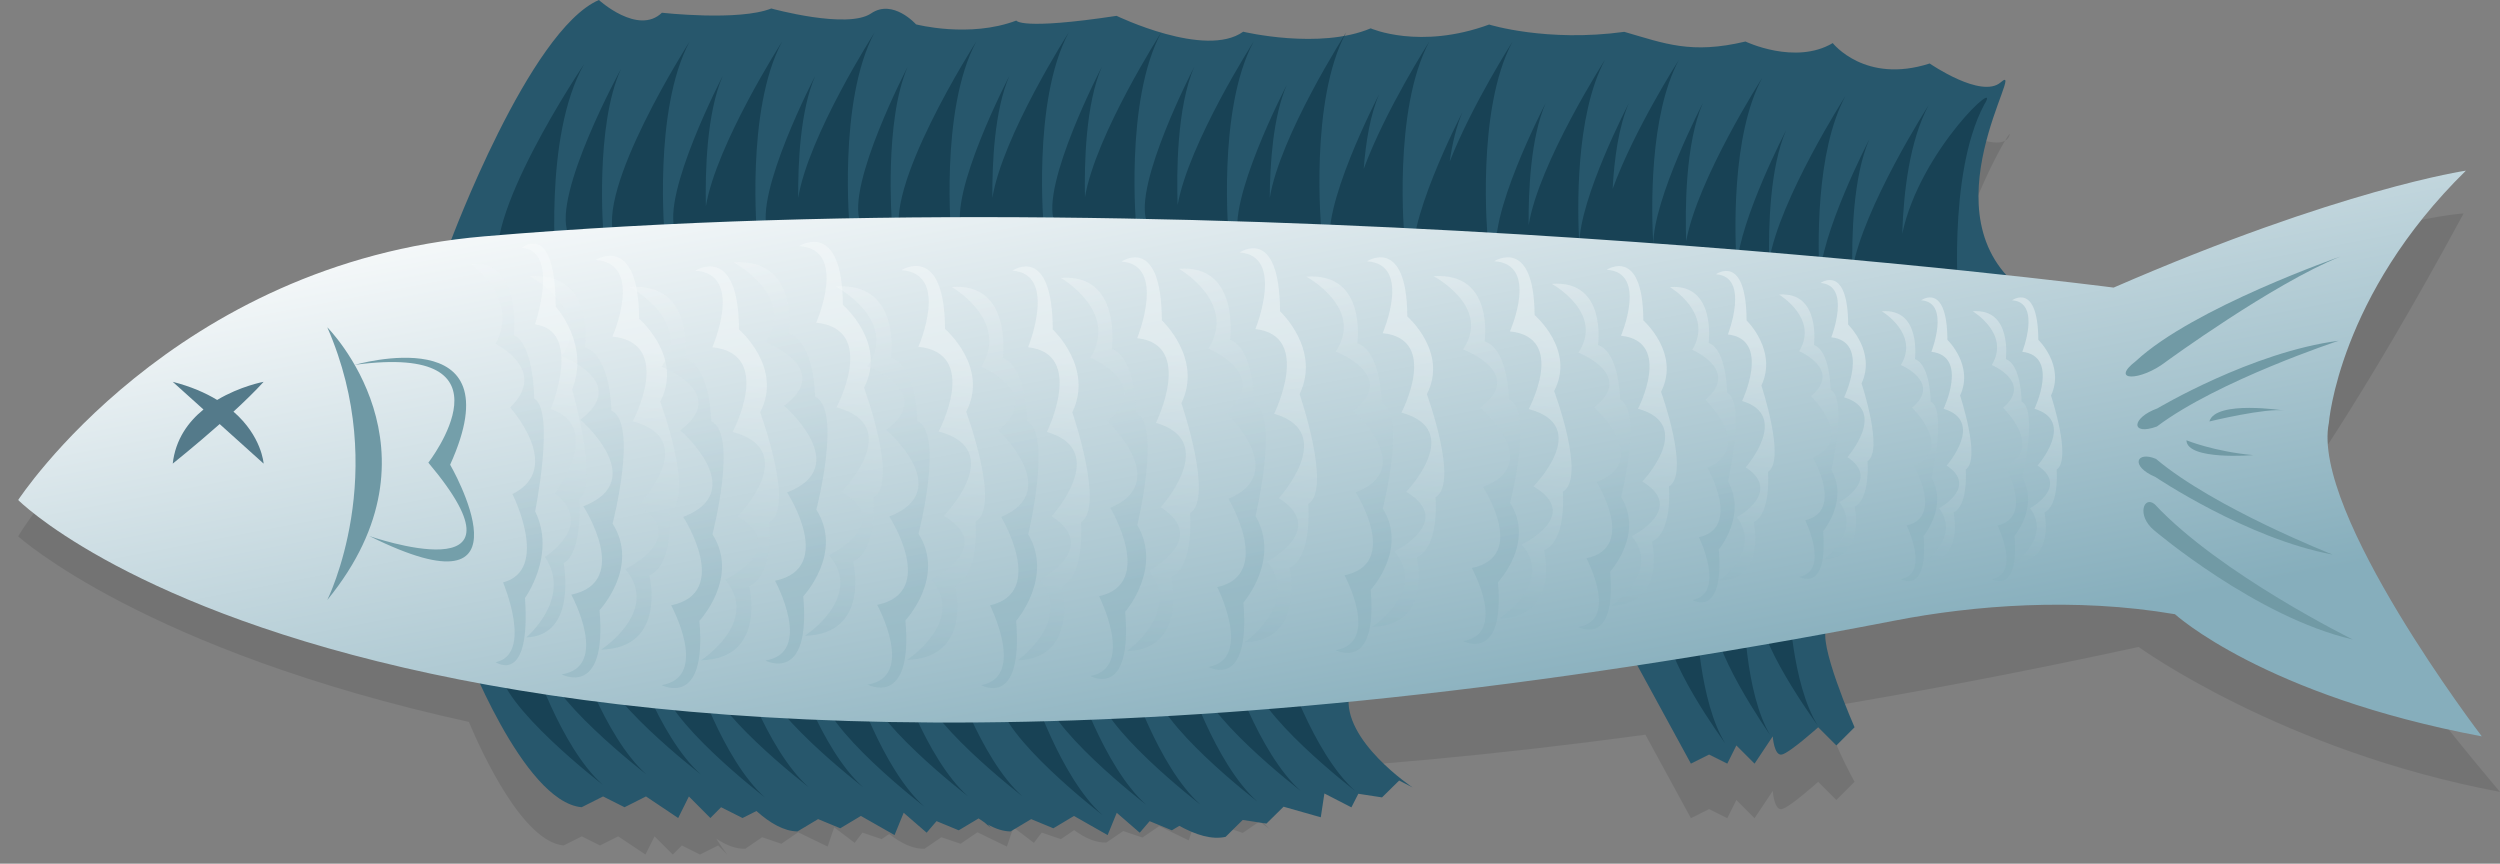 <?xml version="1.0" encoding="utf-8"?>
<!-- Generator: Adobe Illustrator 16.0.0, SVG Export Plug-In . SVG Version: 6.00 Build 0)  -->
<!DOCTYPE svg PUBLIC "-//W3C//DTD SVG 1.1//EN" "http://www.w3.org/Graphics/SVG/1.1/DTD/svg11.dtd">
<svg version="1.1" id="Layer_1" xmlns:sketch="http://www.bohemiancoding.com/sketch/ns"
	 xmlns="http://www.w3.org/2000/svg" xmlns:xlink="http://www.w3.org/1999/xlink" x="0px" y="0px" width="275px" height="95px"
	 viewBox="0 0 275 95" enable-background="new 0 0 275 95" xml:space="preserve">
<rect x="0" y="0" width="275" height="95" fill="#808080" stroke="none"/>
<title>contactbone</title>
<description>Created with Sketch (http://www.bohemiancoding.com/sketch)</description>
<g id="Shape_1_copy" opacity="0.1">
	<g>
		<path d="M275,87.108c0,0-17.532-20.487-23-32.207c0,0,7.434-10.009,19-31.425c0,0-16.5,1.024-39,15.524
			c0,0-3.427-2.515-16.873-5.061c-1.208-5.659,3.763-15.673,5.426-18.461C218.465,16.69,211,12,211,12
			c-7.066,2.455-9.686-2.991-9.686-2.991c-4.069,2.537-10.961-1.361-10.961-1.361c-4.098,3.597-8.521,0.826-12.988-0.356
			c-8.535,1.354-13.928-2.502-13.928-2.502c-7.58,2.97-13.017,0.701-13.017,0.701c-5.567,2.496-14.016,0.675-14.016,0.675
			c-4.083,3.066-13.958-1.443-13.958-1.443c-10.548,1.829-11.019,0.757-11.019,0.757c-5.596,3.555-13.017,0.702-13.017,0.702
			S97.5,2.977,95.444,5.039c-2.057,2.062-10.99-0.302-10.99-0.302c-3.54,1.492-12.018,0.729-12.018,0.729
			c-2.57,2.579-6.964-1.251-6.964-1.251c-7.594,3.5-15.741,26.939-15.741,26.939c-0.061,0.217-0.032,0.43,0.07,0.638
			C14.563,36.679,2,59,2,59s13.817,12.549,49.573,20.41C53.117,83.063,57.558,92.596,62,93l2-1l2,1l2-1l3,2l1-2l2,2l1-1l2,1l2-1l1,1
			c0,0-0.551-0.694-1.211-1.75c1.092,0.728,2.178,1.157,3.198,1.11l1.845-1.264l2.118,0.718l1.845-1.263l3.245,1.572l0.718-2.118
			l2.254,1.709l0.854-1.127l2.118,0.718l0.822-0.563c1.325,1.03,2.66,1.675,3.898,1.618l1.845-1.264l2.117,0.718l1.846-1.263
			l3.244,1.572l0.719-2.118l2.254,1.709l0.854-1.127l2.118,0.718l1.447-0.991c1.212,0.879,2.425,1.416,3.557,1.364l1.845-1.264
			l2.117,0.718l1.846-1.263l3.244,1.572l0.719-2.118l2.254,1.709l0.854-1.127l2.118,0.718l1.845-1.264l1.127,0.854
			c0,0-3.097-2.945-4.18-6.118c13.866-0.671,29.006-2.038,45.5-4.277L186,90l2-1l2,1l1-2l2,2l2-3c0,0,0.15,2.174,1,2s4-3,4-3l2,2
			l2-2c0,0-3.214-5.807-3.222-8.196c10.948-1.835,22.418-4.025,34.469-6.639C235.247,71.165,251,82.608,275,87.108z M221,15
			c0.203-0.496-0.006-0.263-0.447,0.478C220.745,15.365,220.909,15.222,221,15z"/>
	</g>
</g>
<g id="Shape_4">
	<g>
		<path fill="#27576C" d="M222.677,32.042c-11.348-8.27,0.437-25.62-2.596-22.987c-2.137,1.855-7.817-2.072-7.817-2.072
			c-7.118,2.301-10.661-2.244-10.661-2.244C197.479,7.188,192,4.567,192,4.567c-5.982,1.426-8.886,0.214-13.326-1.064
			c-8.562,1.169-14.87-0.804-14.87-0.804c-7.643,2.805-13.028,0.419-13.028,0.419c-5.62,2.375-14.027,0.371-14.027,0.371
			c-4.149,2.977-13.923-1.746-13.923-1.746c-10.585,1.6-11.032,0.518-11.032,0.518c-5.155,1.955-11.029,0.419-11.029,0.419
			s-2.536-2.846-4.942-1.206c-2.605,1.776-10.98-0.54-10.98-0.54C81.269,2.349,72.81,1.402,72.81,1.402
			C70.185,3.924,65.875,0,65.875,0c-7.668,3.334-16.322,26.592-16.322,26.592C46.563,36.519,228.624,36.377,222.677,32.042z
			 M148.396,76.422l-25.855,2.229l-25.625-3.978c0,0,0.775,1.67,2.038,3.954l-25.478-3.954c0,0,0.313,0.674,0.86,1.742L51,71
			c0,0,6.489,17.202,12.979,17.796l2.36-1.187l2.36,1.187l2.36-1.187l3.54,2.373l1.18-2.373l2.36,2.373l1.18-1.187l2.36,1.187
			l1.531-0.77c1.498,1.34,3.037,2.221,4.513,2.246l2.267-1.357l2.44,1.009l2.267-1.357l3.704,2.104l1.003-2.452l2.527,2.19
			l1.09-1.27l2.44,1.008l2.185-1.308c0.217,0.16,0.435,0.309,0.652,0.445l0.693,0.601c0,0-0.128-0.141-0.331-0.378
			c0.842,0.474,1.682,0.752,2.503,0.766l2.266-1.357l2.44,1.009l2.268-1.357l3.703,2.104l1.003-2.452l2.528,2.19l1.09-1.27
			l2.44,1.008l0.823-0.493c1.834,1.011,3.604,1.548,5.094,1.21l1.882-1.858l2.608,0.401l1.884-1.858l4.094,1.164l0.396-2.62
			l2.972,1.527l0.761-1.494l2.608,0.399l1.883-1.855l1.485,0.764C155.39,86.619,147.606,81.453,148.396,76.422z"/>
	</g>
</g>
<g id="Shape_10">
	<g>
		<path fill="#27576C" d="M201,69c1.229-1.361-21,4-21,4l6,11l2-1l2,1l1-2l2,2l2-3c0,0,0.15,2.174,1,2s4-3,4-3l2,2l2-2
			C204,80,199.771,70.361,201,69z"/>
	</g>
</g>
<g id="Shape_9">
	<g>
		<path fill="#184255" d="M67.67,26.267c2.412,5.153,5.462,0,5.462,0s-1.333-14.152,2.73-21.7
			C75.863,4.567,65.258,21.114,67.67,26.267z M74.279,25.403c1.304,3.433,2.896,1.053,3.353,0.246
			c0.055,0.219,0.121,0.429,0.209,0.619c2.412,5.153,5.462,0,5.462,0s-1.333-14.152,2.731-21.7c0,0-7.229,11.284-8.388,18.117
			c-0.079-3.677,0.07-10.247,1.859-14.342C79.505,8.341,72.74,21.351,74.279,25.403z M94.62,24.403c1.539,4.051,3.484,0,3.484,0
			s-0.85-11.128,1.742-17.062C99.847,7.341,93.082,20.351,94.62,24.403z M84.449,25.403c1.539,4.051,3.484,0,3.484,0
			s-0.012-0.154-0.027-0.424c0.034,0.097,0.063,0.198,0.105,0.289c2.412,5.153,5.462,0,5.462,0s-1.333-14.152,2.731-21.7
			c0,0-7.288,11.376-8.402,18.201c-0.032-3.776,0.223-9.651,1.873-13.426C89.676,8.341,82.911,21.351,84.449,25.403z M99.199,26.267
			c2.412,5.153,5.462,0,5.462,0s-1.333-14.152,2.731-21.7C107.393,4.567,96.787,21.114,99.199,26.267z M105.808,25.403
			c1.539,4.051,3.484,0,3.484,0s-0.012-0.154-0.027-0.424c0.034,0.097,0.063,0.198,0.105,0.289c2.412,5.153,5.462,0,5.462,0
			s-1.333-14.152,2.731-21.7c0,0-7.288,11.376-8.402,18.201c-0.032-3.776,0.223-9.651,1.873-13.426
			C111.034,8.341,104.27,21.351,105.808,25.403z M115.979,24.403c1.304,3.433,2.896,1.053,3.353,0.246
			c0.055,0.219,0.121,0.429,0.209,0.619c2.412,5.153,5.462,0,5.462,0s-1.333-14.152,2.731-21.7c0,0-7.229,11.285-8.388,18.118
			c-0.079-3.677,0.07-10.247,1.859-14.343C121.205,7.341,114.44,20.351,115.979,24.403z M126.149,24.403
			c1.206,3.176,2.659,1.375,3.231,0.448c0.041,0.531,0.142,1.012,0.331,1.417c2.412,5.153,5.462,0,5.462,0s-1.333-14.152,2.731-21.7
			c0,0-7.131,11.13-8.365,17.977c-0.117-3.42-0.104-10.764,1.835-15.202C131.375,7.341,124.611,20.351,126.149,24.403z
			 M136.32,26.403c1.539,4.051,3.484,0,3.484,0s-0.045-0.595-0.083-1.575c0.047,0.153,0.097,0.302,0.161,0.439
			c2.412,5.153,5.463,0,5.463,0s-1.333-14.152,2.731-21.7c0,0-7.294,11.385-8.404,18.208c0.022-3.756,0.363-8.976,1.874-12.434
			C141.546,9.341,134.781,22.351,136.32,26.403z M157.229,4.567c0,0-4.817,7.52-7.22,14c0.224-2.891,0.71-5.942,1.707-8.226
			c0,0-6.765,13.01-5.227,17.062c1.319,3.474,2.935,0.995,3.369,0.217c2.229,2.711,4.639-1.353,4.639-1.353
			S153.165,12.115,157.229,4.567z M166.383,4.567c0,0-4.434,6.92-6.915,13.205c0.283-1.97,0.725-3.878,1.402-5.43
			c0,0-6.765,13.01-5.226,17.062c1.538,4.051,3.483,0,3.483,0s-0.051-0.665-0.089-1.751c2.223,2.649,4.612-1.384,4.612-1.384
			S162.318,12.115,166.383,4.567z M209.246,25.721c0.145-4.569,0.801-10.246,2.905-14.154c0,0-7.231,11.287-8.39,18.12
			c-0.079-3.677,0.07-10.249,1.859-14.345c0,0-5.477,10.535-5.45,15.596c-0.214-3.694-0.484-14.222,2.826-20.371
			c0,0-7.229,11.283-8.389,18.116c-0.079-3.677,0.07-10.246,1.859-14.342c0,0-5.049,9.713-5.428,14.967
			c-0.213-3.306-0.625-14.374,2.804-20.741c0,0-7.129,11.127-8.365,17.974c-0.116-3.42-0.104-10.762,1.836-15.199
			c0,0-5.47,10.522-5.451,15.587c-0.214-3.703-0.48-14.219,2.827-20.361c0,0-4.926,7.688-7.3,14.215
			c0.174-3.227,0.648-6.835,1.787-9.441c0,0-5.47,10.522-5.451,15.587c-0.214-3.703-0.48-14.219,2.827-20.361
			c0,0-7.286,11.374-8.402,18.198c-0.032-3.777,0.224-9.649,1.873-13.424c0,0-6.766,13.01-5.227,17.062c1.538,4.051,3.484,0,3.484,0
			s-0.012-0.153-0.027-0.421c0.034,0.096,0.062,0.196,0.104,0.286c2.413,5.153,5.463,0,5.463,0s-0.021-0.221-0.049-0.623
			c0.036,0.276,0.092,0.533,0.178,0.758c1.083,2.851,2.364,1.69,3.03,0.752c2.316,3.604,4.978-0.888,4.978-0.888
			s-0.021-0.221-0.049-0.623c0.036,0.276,0.092,0.533,0.178,0.758c1.206,3.175,2.658,1.376,3.231,0.449
			c0.04,0.531,0.141,1.012,0.33,1.416c2.19,4.677,4.904,0.866,5.388,0.121c0.029,0.378,0.093,0.722,0.204,1.015
			c1.304,3.433,2.896,1.054,3.353,0.246c0.055,0.219,0.12,0.429,0.209,0.618c2.413,5.153,5.463,0,5.463,0s-0.021-0.225-0.05-0.631
			c0.037,0.28,0.094,0.539,0.18,0.767c1.304,3.434,2.896,1.052,3.352,0.245c0.055,0.219,0.121,0.429,0.21,0.619
			c2.412,5.153,5.463,0,5.463,0s-0.037-0.396-0.079-1.079c0.156,0.56,0.344,1.116,0.595,1.66c2.45,5.3,5.548,0,5.548,0
			s-1.354-14.56,2.771-22.324C220.41,8.118,211.174,16.5,209.246,25.721z M61.198,30.059c0,0-1.489-15,3.051-23
			c0,0-11.848,17.538-9.153,23C57.79,35.521,61.198,30.059,61.198,30.059z M62.479,25.651c1.719,4.294,3.893,0,3.893,0
			s-0.95-11.794,1.946-18.084C68.317,7.567,60.76,21.356,62.479,25.651z M183.487,68.406c-1.004,3.443,6.316,13.404,6.316,13.404
			c-2.896-4.59-3.179-13.731-3.179-13.731S184.491,64.963,183.487,68.406z M188.693,67.336c-1.076,3.421,6.034,13.533,6.034,13.533
			c-2.798-4.649-2.89-13.795-2.89-13.795S189.77,63.915,188.693,67.336z M58.405,72.1c0,0-3.4-2.798-3.46,1.321
			c-0.06,4.119,11.369,12.911,11.369,12.911C61.59,82.135,58.405,72.1,58.405,72.1z M63.195,70.951c0,0-3.4-2.798-3.46,1.321
			s11.369,12.911,11.369,12.911C66.381,80.986,63.195,70.951,63.195,70.951z M69.183,70.951c0,0-3.399-2.798-3.459,1.321
			c-0.061,4.119,11.369,12.911,11.369,12.911C72.369,80.986,69.183,70.951,69.183,70.951z M193.639,66.407
			c-1.003,3.442,6.319,13.402,6.319,13.402c-2.896-4.589-3.181-13.73-3.181-13.73S194.643,62.964,193.639,66.407z M76.25,73.502
			c0,0-3.398-2.798-3.459,1.321C72.73,78.942,84.16,87.734,84.16,87.734C79.436,83.537,76.25,73.502,76.25,73.502z M81.04,72.353
			c0,0-3.398-2.797-3.459,1.322C77.52,77.793,88.95,86.586,88.95,86.586C84.226,82.388,81.04,72.353,81.04,72.353z M87.029,72.353
			c0,0-3.399-2.797-3.46,1.322c-0.061,4.118,11.37,12.911,11.37,12.911C90.214,82.388,87.029,72.353,87.029,72.353z M93.78,74.511
			c0,0-3.398-2.797-3.46,1.322c-0.061,4.118,11.37,12.909,11.37,12.909C96.966,84.546,93.78,74.511,93.78,74.511z M98.57,73.362
			c0,0-3.398-2.798-3.459,1.321c-0.062,4.119,11.369,12.909,11.369,12.909C101.756,83.397,98.57,73.362,98.57,73.362z
			 M104.559,73.362c0,0-3.399-2.798-3.459,1.321s11.368,12.909,11.368,12.909C107.744,83.397,104.559,73.362,104.559,73.362z
			 M113.375,75.434c0,0-3.398-2.798-3.459,1.321s11.369,12.911,11.369,12.911C116.561,85.469,113.375,75.434,113.375,75.434z
			 M118.166,74.284c0,0-3.398-2.797-3.459,1.322c-0.061,4.118,11.369,12.911,11.369,12.911
			C121.352,84.319,118.166,74.284,118.166,74.284z M124.153,74.284c0,0-3.398-2.797-3.459,1.322
			c-0.061,4.118,11.369,12.911,11.369,12.911C127.339,84.319,124.153,74.284,124.153,74.284z M130.4,73.937
			c0,0-3.398-2.797-3.459,1.321c-0.061,4.119,11.369,12.909,11.369,12.909C133.586,83.972,130.4,73.937,130.4,73.937z
			 M135.191,72.788c0,0-3.399-2.798-3.459,1.321c-0.061,4.119,11.368,12.909,11.368,12.909
			C138.377,82.823,135.191,72.788,135.191,72.788z M141.179,72.788c0,0-3.399-2.798-3.459,1.321s11.369,12.909,11.369,12.909
			C144.364,82.823,141.179,72.788,141.179,72.788z"/>
	</g>
</g>
<g id="Shape_1">
	<g>
		<linearGradient id="SVGID_1_" gradientUnits="userSpaceOnUse" x1="145.63" y1="83.842" x2="130.198" y2="3.375">
			<stop  offset="0" style="stop-color:#86AEBC"/>
			<stop  offset="1" style="stop-color:#FFFFFF"/>
		</linearGradient>
		<path fill="url(#SVGID_1_)" d="M256.178,46.5c0,0,1.078-14.014,15.072-27.728c0,0-13.782,2-38.75,12.864
			c0,0-97.112-12.641-179.25-5.636C19.023,28.919,2,55,2,55s44.211,44.75,206.523,13.247c8.484-1.646,19.727-2.565,30.727-0.682
			c0,0,9.75,8.935,33.75,13.435C273,81,254.163,56.334,256.178,46.5z"/>
	</g>
</g>
<g id="Ellipse_1">
	<g>
		<path fill="#6F99A5" d="M36,36c7,15.999,0,30.001,0,30C49.5,49.5,36,36,36,36z"/>
	</g>
</g>
<g id="Shape_5">
	<g>
		<path fill="#749FAA" d="M49.516,51.118C56.823,34.981,39,40.137,39,40.137c18.4-2.494,8.119,10.757,8.119,10.757
			c12.354,14.672-6.496,8.068-6.496,8.068C59.473,68.341,49.516,51.118,49.516,51.118z"/>
	</g>
</g>
<g id="Shape_6">
	<g>
		<path fill="#719AA5" d="M257.468,28.212c0,0-16.189,5.615-22.52,11.504c-2.941,2.271,0.514,2.231,3.287,0.091
			C238.235,39.808,249.985,31.216,257.468,28.212z M237.022,55.471c-1.209-1.005-2.027,1.235-0.079,2.853
			c0,0,11.246,9.587,21.868,12.022C258.812,70.346,244.209,63.162,237.022,55.471z M256.604,61.01c0,0-13.015-5.107-19.441-10.529
			c-2.145-0.912-2.91,0.783-0.056,1.997C237.106,52.478,247.15,59.248,256.604,61.01z M237.261,46.915
			c6.72-5.057,19.995-9.433,19.995-9.433c-9.536,1.233-19.939,7.438-19.939,7.438C234.414,45.98,234.361,47.976,237.261,46.915z
			 M247.861,50.063c-4.287-0.384-7.353-1.63-7.353-1.63C240.568,50.68,247.861,50.063,247.861,50.063z M251.287,45.165
			c0,0-7.573-1.19-8.255,1.196C243.032,46.361,249.361,44.825,251.287,45.165z"/>
	</g>
</g>
<g id="Shape_2">
	<g>
		<path fill="#547A8A" d="M25.681,45.281C26.9,44.16,28.078,43.018,29,42c0,0-2.57,0.47-5.112,1.995
			C22.603,43.217,21.014,42.516,19,42l3.383,3.045C20.715,46.404,19.304,48.319,19,51c0,0,2.476-1.977,5.164-4.353L29,51
			C29,51,28.799,47.986,25.681,45.281z"/>
	</g>
</g>
<linearGradient id="SVGID_2_" gradientUnits="userSpaceOnUse" x1="65.773" y1="64.086" x2="58.637" y2="26.878">
	<stop  offset="0" style="stop-color:#86AEBC"/>
	<stop  offset="1" style="stop-color:#FFFFFF"/>
</linearGradient>
<path opacity="0.4" fill="url(#SVGID_2_)" d="M58.294,30.399c0,0,6.953,3.7,3.494,8.78c0,0,7.565,2.857,2.053,6.985
	c0,0,7.754,6.668,0.327,9.525c0,0,5.407,8.332-1.328,9.723c0,0,4.312,7.906-1.052,8.775c0,0,5.014,2.649,4.16-7.067
	c0,0,4.464-4.763,1.438-9.525c0,0,2.856-11.044-0.135-12.431c0,0-0.037-5.985-2.892-6.954C64.359,38.21,65.562,29.875,58.294,30.399
	z"/>
<linearGradient id="SVGID_3_" gradientUnits="userSpaceOnUse" x1="71.664" y1="19.312" x2="64.528" y2="-17.895" gradientTransform="matrix(0.995 -0.096 -0.094 -0.971 0.889 63.666)">
	<stop  offset="0" style="stop-color:#FBFDFD"/>
	<stop  offset="1" style="stop-color:#86AEBC"/>
</linearGradient>
<path opacity="0.4" fill="url(#SVGID_3_)" d="M66.125,71.461c0,0,6.574-4.261,2.654-8.862c0,0,7.263-3.501,1.389-6.979
	c0,0,7.095-7.222-0.566-9.281c0,0,4.601-8.612-2.233-9.316c0,0,3.552-8.093-1.87-8.421c0,0,4.742-3.054,4.803,6.464
	c0,0,4.891,4.197,2.325,9.113c0,0,3.877,10.451,1.03,12.085c0,0,0.524,5.816-2.227,7.03C71.43,63.293,73.409,71.272,66.125,71.461z"
	/>
<linearGradient id="SVGID_4_" gradientUnits="userSpaceOnUse" x1="76.759" y1="65.259" x2="69.624" y2="28.052">
	<stop  offset="0" style="stop-color:#86AEBC"/>
	<stop  offset="1" style="stop-color:#FFFFFF"/>
</linearGradient>
<path opacity="0.4" fill="url(#SVGID_4_)" d="M69.28,31.573c0,0,6.953,3.7,3.493,8.78c0,0,7.565,2.858,2.053,6.985
	c0,0,7.755,6.668,0.328,9.525c0,0,5.406,8.332-1.328,9.723c0,0,4.312,7.906-1.053,8.775c0,0,5.014,2.649,4.16-7.067
	c0,0,4.465-4.763,1.439-9.525c0,0,2.855-11.044-0.136-12.431c0,0-0.037-5.985-2.892-6.954C75.346,39.384,76.549,31.049,69.28,31.573
	z"/>
<linearGradient id="SVGID_5_" gradientUnits="userSpaceOnUse" x1="82.486" y1="17.034" x2="75.351" y2="-20.174" gradientTransform="matrix(0.995 -0.096 -0.094 -0.971 0.889 63.666)">
	<stop  offset="0" style="stop-color:#FBFDFD"/>
	<stop  offset="1" style="stop-color:#86AEBC"/>
</linearGradient>
<path opacity="0.4" fill="url(#SVGID_5_)" d="M77.111,72.635c0,0,6.574-4.261,2.654-8.862c0,0,7.263-3.501,1.389-6.979
	c0,0,7.095-7.222-0.566-9.281c0,0,4.602-8.612-2.232-9.316c0,0,3.552-8.093-1.87-8.421c0,0,4.742-3.054,4.804,6.464
	c0,0,4.891,4.197,2.324,9.113c0,0,3.877,10.45,1.03,12.085c0,0,0.524,5.816-2.228,7.03C82.416,64.467,84.395,72.446,77.111,72.635z"
	/>
<linearGradient id="SVGID_6_" gradientUnits="userSpaceOnUse" x1="88.185" y1="62.559" x2="81.049" y2="25.351">
	<stop  offset="0" style="stop-color:#86AEBC"/>
	<stop  offset="1" style="stop-color:#FFFFFF"/>
</linearGradient>
<path opacity="0.4" fill="url(#SVGID_6_)" d="M80.706,28.871c0,0,6.953,3.7,3.493,8.78c0,0,7.565,2.858,2.053,6.985
	c0,0,7.755,6.668,0.328,9.525c0,0,5.406,8.332-1.328,9.723c0,0,4.312,7.906-1.053,8.775c0,0,5.014,2.649,4.16-7.067
	c0,0,4.465-4.763,1.439-9.525c0,0,2.855-11.044-0.136-12.431c0,0-0.037-5.985-2.892-6.954
	C86.771,36.682,87.975,28.347,80.706,28.871z"/>
<linearGradient id="SVGID_7_" gradientUnits="userSpaceOnUse" x1="94.119" y1="18.665" x2="86.984" y2="-18.543" gradientTransform="matrix(0.995 -0.096 -0.094 -0.971 0.889 63.666)">
	<stop  offset="0" style="stop-color:#FBFDFD"/>
	<stop  offset="1" style="stop-color:#86AEBC"/>
</linearGradient>
<path opacity="0.4" fill="url(#SVGID_7_)" d="M88.537,69.933c0,0,6.574-4.261,2.654-8.862c0,0,7.263-3.501,1.389-6.979
	c0,0,7.095-7.222-0.566-9.281c0,0,4.602-8.612-2.232-9.316c0,0,3.552-8.093-1.87-8.421c0,0,4.742-3.054,4.804,6.464
	c0,0,4.891,4.197,2.324,9.113c0,0,3.877,10.45,1.03,12.085c0,0,0.524,5.816-2.228,7.03C93.842,61.765,95.82,69.744,88.537,69.933z"
	/>
<linearGradient id="SVGID_8_" gradientUnits="userSpaceOnUse" x1="99.423" y1="65.208" x2="92.287" y2="28">
	<stop  offset="0" style="stop-color:#86AEBC"/>
	<stop  offset="1" style="stop-color:#FFFFFF"/>
</linearGradient>
<path opacity="0.4" fill="url(#SVGID_8_)" d="M91.944,31.521c0,0,6.953,3.7,3.493,8.78c0,0,7.565,2.858,2.053,6.985
	c0,0,7.755,6.668,0.328,9.525c0,0,5.406,8.332-1.328,9.723c0,0,4.312,7.906-1.053,8.775c0,0,5.014,2.649,4.16-7.067
	c0,0,4.465-4.763,1.439-9.525c0,0,2.855-11.044-0.136-12.431c0,0-0.037-5.985-2.892-6.954
	C98.009,39.332,99.212,30.996,91.944,31.521z"/>
<linearGradient id="SVGID_9_" gradientUnits="userSpaceOnUse" x1="105.05" y1="14.857" x2="97.914" y2="-22.351" gradientTransform="matrix(0.995 -0.096 -0.094 -0.971 0.889 63.666)">
	<stop  offset="0" style="stop-color:#FBFDFD"/>
	<stop  offset="1" style="stop-color:#86AEBC"/>
</linearGradient>
<path opacity="0.4" fill="url(#SVGID_9_)" d="M99.775,72.582c0,0,6.574-4.261,2.654-8.862c0,0,7.263-3.501,1.389-6.979
	c0,0,7.095-7.222-0.566-9.281c0,0,4.602-8.612-2.232-9.316c0,0,3.552-8.093-1.87-8.421c0,0,4.742-3.054,4.804,6.464
	c0,0,4.891,4.197,2.324,9.113c0,0,3.877,10.45,1.03,12.085c0,0,0.524,5.816-2.228,7.03C105.08,64.414,107.058,72.394,99.775,72.582z
	"/>
<linearGradient id="SVGID_10_" gradientUnits="userSpaceOnUse" x1="111.671" y1="65.297" x2="104.548" y2="28.153">
	<stop  offset="0" style="stop-color:#86AEBC"/>
	<stop  offset="1" style="stop-color:#FFFFFF"/>
</linearGradient>
<path opacity="0.4" fill="url(#SVGID_10_)" d="M104.698,31.573c0,0,6.431,3.7,3.23,8.78c0,0,6.997,2.858,1.898,6.985
	c0,0,7.173,6.668,0.304,9.525c0,0,5,8.332-1.229,9.723c0,0,3.989,7.906-0.974,8.775c0,0,4.638,2.649,3.848-7.067
	c0,0,4.13-4.763,1.332-9.525c0,0,2.641-11.044-0.126-12.431c0,0-0.034-5.985-2.675-6.954
	C110.308,39.384,111.421,31.049,104.698,31.573z"/>
<linearGradient id="SVGID_11_" gradientUnits="userSpaceOnUse" x1="116.863" y1="13.655" x2="109.729" y2="-23.546" gradientTransform="matrix(0.995 -0.096 -0.094 -0.971 0.889 63.666)">
	<stop  offset="0" style="stop-color:#FBFDFD"/>
	<stop  offset="1" style="stop-color:#86AEBC"/>
</linearGradient>
<path opacity="0.4" fill="url(#SVGID_11_)" d="M111.941,72.635c0,0,6.08-4.261,2.454-8.862c0,0,6.718-3.501,1.285-6.979
	c0,0,6.562-7.222-0.524-9.281c0,0,4.256-8.612-2.064-9.316c0,0,3.285-8.093-1.729-8.421c0,0,4.386-3.054,4.442,6.464
	c0,0,4.523,4.197,2.149,9.113c0,0,3.586,10.45,0.953,12.085c0,0,0.485,5.816-2.06,7.03
	C116.848,64.467,118.677,72.446,111.941,72.635z"/>
<linearGradient id="SVGID_12_" gradientUnits="userSpaceOnUse" x1="123.671" y1="64.297" x2="116.548" y2="27.153">
	<stop  offset="0" style="stop-color:#86AEBC"/>
	<stop  offset="1" style="stop-color:#FFFFFF"/>
</linearGradient>
<path opacity="0.4" fill="url(#SVGID_12_)" d="M116.698,30.573c0,0,6.431,3.7,3.23,8.78c0,0,6.997,2.858,1.898,6.985
	c0,0,7.173,6.668,0.304,9.525c0,0,5,8.332-1.229,9.723c0,0,3.989,7.906-0.974,8.775c0,0,4.638,2.649,3.848-7.067
	c0,0,4.13-4.763,1.332-9.525c0,0,2.641-11.044-0.126-12.431c0,0-0.034-5.985-2.675-6.954
	C122.308,38.384,123.421,30.049,116.698,30.573z"/>
<linearGradient id="SVGID_13_" gradientUnits="userSpaceOnUse" x1="128.903" y1="13.493" x2="121.769" y2="-23.706" gradientTransform="matrix(0.995 -0.096 -0.094 -0.971 0.889 63.666)">
	<stop  offset="0" style="stop-color:#FBFDFD"/>
	<stop  offset="1" style="stop-color:#86AEBC"/>
</linearGradient>
<path opacity="0.4" fill="url(#SVGID_13_)" d="M123.941,71.635c0,0,6.08-4.261,2.454-8.862c0,0,6.718-3.501,1.285-6.979
	c0,0,6.562-7.222-0.524-9.281c0,0,4.256-8.612-2.064-9.316c0,0,3.285-8.093-1.729-8.421c0,0,4.386-3.054,4.442,6.464
	c0,0,4.523,4.197,2.149,9.113c0,0,3.586,10.45,0.953,12.085c0,0,0.485,5.816-2.06,7.03
	C128.848,63.467,130.677,71.446,123.941,71.635z"/>
<linearGradient id="SVGID_14_" gradientUnits="userSpaceOnUse" x1="136.671" y1="63.297" x2="129.548" y2="26.153">
	<stop  offset="0" style="stop-color:#86AEBC"/>
	<stop  offset="1" style="stop-color:#FFFFFF"/>
</linearGradient>
<path opacity="0.4" fill="url(#SVGID_14_)" d="M129.698,29.573c0,0,6.431,3.7,3.23,8.78c0,0,6.997,2.858,1.898,6.985
	c0,0,7.173,6.668,0.304,9.525c0,0,5,8.332-1.229,9.723c0,0,3.989,7.906-0.974,8.775c0,0,4.638,2.649,3.848-7.067
	c0,0,4.13-4.763,1.332-9.525c0,0,2.641-11.044-0.126-12.431c0,0-0.034-5.985-2.675-6.954
	C135.308,37.384,136.421,29.049,129.698,29.573z"/>
<linearGradient id="SVGID_15_" gradientUnits="userSpaceOnUse" x1="141.94" y1="13.234" x2="134.805" y2="-23.966" gradientTransform="matrix(0.995 -0.096 -0.094 -0.971 0.889 63.666)">
	<stop  offset="0" style="stop-color:#FBFDFD"/>
	<stop  offset="1" style="stop-color:#86AEBC"/>
</linearGradient>
<path opacity="0.4" fill="url(#SVGID_15_)" d="M136.941,70.635c0,0,6.08-4.261,2.454-8.862c0,0,6.718-3.501,1.285-6.979
	c0,0,6.562-7.222-0.524-9.281c0,0,4.256-8.612-2.064-9.316c0,0,3.285-8.093-1.729-8.421c0,0,4.386-3.054,4.442,6.464
	c0,0,4.523,4.197,2.149,9.113c0,0,3.586,10.45,0.953,12.085c0,0,0.485,5.816-2.06,7.03
	C141.848,62.467,143.677,70.446,136.941,70.635z"/>
<linearGradient id="SVGID_16_" gradientUnits="userSpaceOnUse" x1="150.625" y1="62.046" x2="143.932" y2="27.147">
	<stop  offset="0" style="stop-color:#86AEBC"/>
	<stop  offset="1" style="stop-color:#FFFFFF"/>
</linearGradient>
<path opacity="0.4" fill="url(#SVGID_16_)" d="M143.698,30.433c0,0,6.431,3.471,3.23,8.238c0,0,6.997,2.681,1.898,6.553
	c0,0,7.173,6.256,0.304,8.937c0,0,5,7.817-1.229,9.122c0,0,3.989,7.418-0.974,8.233c0,0,4.638,2.485,3.848-6.631
	c0,0,4.13-4.469,1.332-8.938c0,0,2.641-10.361-0.126-11.662c0,0-0.034-5.615-2.675-6.524
	C149.308,37.762,150.421,29.941,143.698,30.433z"/>
<linearGradient id="SVGID_17_" gradientUnits="userSpaceOnUse" x1="155.814" y1="11.444" x2="149.119" y2="-23.463" gradientTransform="matrix(0.995 -0.096 -0.094 -0.971 0.889 63.666)">
	<stop  offset="0" style="stop-color:#FBFDFD"/>
	<stop  offset="1" style="stop-color:#86AEBC"/>
</linearGradient>
<path opacity="0.4" fill="url(#SVGID_17_)" d="M150.941,68.958c0,0,6.08-3.997,2.454-8.314c0,0,6.718-3.285,1.285-6.549
	c0,0,6.562-6.775-0.524-8.708c0,0,4.256-8.08-2.064-8.741c0,0,3.285-7.593-1.729-7.901c0,0,4.386-2.866,4.442,6.064
	c0,0,4.523,3.938,2.149,8.55c0,0,3.586,9.805,0.953,11.339c0,0,0.485,5.457-2.06,6.596
	C155.848,61.295,157.677,68.781,150.941,68.958z"/>
<linearGradient id="SVGID_18_" gradientUnits="userSpaceOnUse" x1="164.609" y1="61.26" x2="158.067" y2="27.145">
	<stop  offset="0" style="stop-color:#86AEBC"/>
	<stop  offset="1" style="stop-color:#FFFFFF"/>
</linearGradient>
<path opacity="0.4" fill="url(#SVGID_18_)" d="M157.698,30.384c0,0,6.431,3.392,3.23,8.048c0,0,6.997,2.62,1.898,6.403
	c0,0,7.173,6.112,0.304,8.732c0,0,5,7.638-1.229,8.912c0,0,3.989,7.247-0.974,8.044c0,0,4.638,2.429,3.848-6.479
	c0,0,4.13-4.365,1.332-8.731c0,0,2.641-10.124-0.126-11.395c0,0-0.034-5.486-2.675-6.375
	C163.308,37.544,164.421,29.904,157.698,30.384z"/>
<linearGradient id="SVGID_19_" gradientUnits="userSpaceOnUse" x1="169.761" y1="10.279" x2="163.22" y2="-23.827" gradientTransform="matrix(0.995 -0.096 -0.094 -0.971 0.889 63.666)">
	<stop  offset="0" style="stop-color:#FBFDFD"/>
	<stop  offset="1" style="stop-color:#86AEBC"/>
</linearGradient>
<path opacity="0.4" fill="url(#SVGID_19_)" d="M164.941,68.024c0,0,6.08-3.906,2.454-8.124c0,0,6.718-3.209,1.285-6.397
	c0,0,6.562-6.62-0.524-8.508c0,0,4.256-7.894-2.064-8.54c0,0,3.285-7.418-1.729-7.72c0,0,4.386-2.799,4.442,5.925
	c0,0,4.523,3.848,2.149,8.354c0,0,3.586,9.579,0.953,11.078c0,0,0.485,5.331-2.06,6.444
	C169.848,60.537,171.677,67.852,164.941,68.024z"/>
<linearGradient id="SVGID_20_" gradientUnits="userSpaceOnUse" x1="176.986" y1="60.275" x2="170.839" y2="28.221">
	<stop  offset="0" style="stop-color:#86AEBC"/>
	<stop  offset="1" style="stop-color:#FFFFFF"/>
</linearGradient>
<path opacity="0.4" fill="url(#SVGID_20_)" d="M170.698,31.224c0,0,5.83,3.189,2.929,7.569c0,0,6.344,2.463,1.722,6.021
	c0,0,6.503,5.749,0.275,8.211c0,0,4.532,7.183-1.114,8.382c0,0,3.617,6.815-0.883,7.564c0,0,4.205,2.284,3.488-6.092
	c0,0,3.744-4.106,1.208-8.212c0,0,2.394-9.521-0.114-10.716c0,0-0.031-5.159-2.425-5.994
	C175.784,37.958,176.793,30.772,170.698,31.224z"/>
<linearGradient id="SVGID_21_" gradientUnits="userSpaceOnUse" x1="181.632" y1="8.679" x2="175.481" y2="-23.394" gradientTransform="matrix(0.995 -0.096 -0.094 -0.971 0.889 63.666)">
	<stop  offset="0" style="stop-color:#FBFDFD"/>
	<stop  offset="1" style="stop-color:#86AEBC"/>
</linearGradient>
<path opacity="0.4" fill="url(#SVGID_21_)" d="M177.265,66.621c0,0,5.513-3.673,2.226-7.639c0,0,6.09-3.02,1.165-6.018
	c0,0,5.948-6.226-0.476-8.001c0,0,3.858-7.424-1.872-8.031c0,0,2.979-6.977-1.567-7.259c0,0,3.976-2.633,4.027,5.572
	c0,0,4.101,3.618,1.948,7.856c0,0,3.252,9.009,0.864,10.418c0,0,0.44,5.014-1.867,6.061
	C181.713,59.58,183.371,66.459,177.265,66.621z"/>
<linearGradient id="SVGID_22_" gradientUnits="userSpaceOnUse" x1="189.01" y1="58.099" x2="183.415" y2="28.926">
	<stop  offset="0" style="stop-color:#86AEBC"/>
	<stop  offset="1" style="stop-color:#FFFFFF"/>
</linearGradient>
<path opacity="0.4" fill="url(#SVGID_22_)" d="M183.698,31.581c0,0,4.879,2.908,2.451,6.901c0,0,5.309,2.246,1.44,5.49
	c0,0,5.442,5.241,0.23,7.486c0,0,3.793,6.549-0.933,7.642c0,0,3.027,6.214-0.738,6.897c0,0,3.519,2.082,2.919-5.555
	c0,0,3.133-3.743,1.011-7.486c0,0,2.003-8.681-0.096-9.771c0,0-0.026-4.704-2.029-5.465
	C187.954,37.721,188.799,31.169,183.698,31.581z"/>
<linearGradient id="SVGID_23_" gradientUnits="userSpaceOnUse" x1="192.965" y1="7.805" x2="187.358" y2="-21.431" gradientTransform="matrix(0.995 -0.096 -0.094 -0.971 0.889 63.666)">
	<stop  offset="0" style="stop-color:#FBFDFD"/>
	<stop  offset="1" style="stop-color:#86AEBC"/>
</linearGradient>
<path opacity="0.4" fill="url(#SVGID_23_)" d="M189.193,63.854c0,0,4.613-3.349,1.862-6.964c0,0,5.097-2.753,0.975-5.486
	c0,0,4.979-5.677-0.397-7.295c0,0,3.229-6.768-1.566-7.322c0,0,2.492-6.361-1.312-6.618c0,0,3.326-2.401,3.37,5.08
	c0,0,3.432,3.298,1.63,7.163c0,0,2.722,8.214,0.724,9.498c0,0,0.368,4.571-1.562,5.526
	C192.916,57.435,194.304,63.706,189.193,63.854z"/>
<linearGradient id="SVGID_24_" gradientUnits="userSpaceOnUse" x1="200.488" y1="56.324" x2="195.442" y2="30.012">
	<stop  offset="0" style="stop-color:#86AEBC"/>
	<stop  offset="1" style="stop-color:#FFFFFF"/>
</linearGradient>
<path opacity="0.4" fill="url(#SVGID_24_)" d="M195.698,32.406c0,0,4.4,2.623,2.211,6.225c0,0,4.788,2.025,1.299,4.951
	c0,0,4.909,4.728,0.208,6.752c0,0,3.421,5.907-0.841,6.893c0,0,2.73,5.604-0.666,6.222c0,0,3.174,1.878,2.633-5.011
	c0,0,2.825-3.376,0.911-6.752c0,0,1.807-7.83-0.086-8.812c0,0-0.023-4.242-1.83-4.929C199.537,37.944,200.299,32.035,195.698,32.406
	z"/>
<linearGradient id="SVGID_25_" gradientUnits="userSpaceOnUse" x1="204.055" y1="6.461" x2="198.998" y2="-19.907" gradientTransform="matrix(0.995 -0.096 -0.094 -0.971 0.889 63.666)">
	<stop  offset="0" style="stop-color:#FBFDFD"/>
	<stop  offset="1" style="stop-color:#86AEBC"/>
</linearGradient>
<path opacity="0.4" fill="url(#SVGID_25_)" d="M200.654,61.515c0,0,4.161-3.021,1.68-6.281c0,0,4.598-2.483,0.879-4.948
	c0,0,4.491-5.12-0.358-6.581c0,0,2.912-6.104-1.412-6.604c0,0,2.247-5.737-1.184-5.969c0,0,3-2.166,3.04,4.582
	c0,0,3.095,2.975,1.47,6.46c0,0,2.455,7.408,0.653,8.566c0,0,0.332,4.123-1.41,4.984C204.012,55.725,205.264,61.382,200.654,61.515z
	"/>
<linearGradient id="SVGID_26_" gradientUnits="userSpaceOnUse" x1="211.547" y1="56.944" x2="206.757" y2="31.97">
	<stop  offset="0" style="stop-color:#86AEBC"/>
	<stop  offset="1" style="stop-color:#FFFFFF"/>
</linearGradient>
<path opacity="0.4" fill="url(#SVGID_26_)" d="M207,34.242c0,0,4.178,2.489,2.098,5.908c0,0,4.545,1.922,1.233,4.699
	c0,0,4.659,4.487,0.198,6.409c0,0,3.247,5.606-0.799,6.543c0,0,2.592,5.319-0.633,5.903c0,0,3.014,1.784,2.5-4.755
	c0,0,2.682-3.204,0.865-6.409c0,0,1.715-7.431-0.082-8.364c0,0-0.023-4.026-1.737-4.679C210.644,39.498,211.367,33.889,207,34.242z"
	/>
<linearGradient id="SVGID_27_" gradientUnits="userSpaceOnUse" x1="214.765" y1="3.794" x2="209.965" y2="-21.234" gradientTransform="matrix(0.995 -0.096 -0.094 -0.971 0.889 63.666)">
	<stop  offset="0" style="stop-color:#FBFDFD"/>
	<stop  offset="1" style="stop-color:#86AEBC"/>
</linearGradient>
<path opacity="0.4" fill="url(#SVGID_27_)" d="M211.704,61.87c0,0,3.95-2.866,1.595-5.961c0,0,4.363-2.356,0.834-4.697
	c0,0,4.263-4.86-0.34-6.246c0,0,2.764-5.794-1.341-6.268c0,0,2.134-5.446-1.123-5.666c0,0,2.848-2.056,2.886,4.349
	c0,0,2.938,2.824,1.395,6.132c0,0,2.331,7.032,0.62,8.13c0,0,0.314,3.914-1.338,4.732C214.892,56.376,216.08,61.744,211.704,61.87z"
	/>
<linearGradient id="SVGID_28_" gradientUnits="userSpaceOnUse" x1="221.547" y1="56.944" x2="216.757" y2="31.969">
	<stop  offset="0" style="stop-color:#86AEBC"/>
	<stop  offset="1" style="stop-color:#FFFFFF"/>
</linearGradient>
<path opacity="0.4" fill="url(#SVGID_28_)" d="M217,34.242c0,0,4.178,2.489,2.098,5.908c0,0,4.545,1.922,1.233,4.699
	c0,0,4.659,4.487,0.198,6.409c0,0,3.247,5.606-0.799,6.543c0,0,2.592,5.319-0.633,5.903c0,0,3.014,1.784,2.5-4.755
	c0,0,2.682-3.204,0.865-6.409c0,0,1.715-7.432-0.082-8.364c0,0-0.023-4.026-1.737-4.679C220.644,39.498,221.367,33.889,217,34.242z"
	/>
<linearGradient id="SVGID_29_" gradientUnits="userSpaceOnUse" x1="224.718" y1="2.811" x2="219.918" y2="-22.217" gradientTransform="matrix(0.995 -0.096 -0.094 -0.971 0.889 63.666)">
	<stop  offset="0" style="stop-color:#FBFDFD"/>
	<stop  offset="1" style="stop-color:#86AEBC"/>
</linearGradient>
<path opacity="0.4" fill="url(#SVGID_29_)" d="M221.704,61.87c0,0,3.95-2.866,1.595-5.961c0,0,4.363-2.356,0.834-4.697
	c0,0,4.263-4.86-0.34-6.246c0,0,2.764-5.794-1.341-6.268c0,0,2.134-5.446-1.123-5.666c0,0,2.848-2.056,2.886,4.349
	c0,0,2.938,2.824,1.395,6.133c0,0,2.331,7.031,0.62,8.13c0,0,0.314,3.914-1.338,4.732C224.892,56.376,226.08,61.744,221.704,61.87z"
	/>
<linearGradient id="SVGID_30_" gradientUnits="userSpaceOnUse" x1="57.784" y1="62.852" x2="50.684" y2="25.831">
	<stop  offset="0" style="stop-color:#86AEBC"/>
	<stop  offset="1" style="stop-color:#FFFFFF"/>
</linearGradient>
<path opacity="0.4" fill="url(#SVGID_30_)" d="M51.809,29.055c0,0,5.396,3.7,2.711,8.78c0,0,5.871,2.858,1.593,6.985
	c0,0,6.018,6.668,0.255,9.525c0,0,4.195,8.332-1.031,9.723c0,0,3.347,7.906-0.817,8.775c0,0,3.891,2.649,3.229-7.067
	c0,0,3.465-4.763,1.117-9.525c0,0,2.216-11.044-0.105-12.431c0,0-0.029-5.985-2.244-6.954C56.516,36.866,57.45,28.53,51.809,29.055z
	"/>
<linearGradient id="SVGID_31_" gradientUnits="userSpaceOnUse" x1="62.723" y1="21.643" x2="55.591" y2="-15.543" gradientTransform="matrix(0.995 -0.096 -0.094 -0.971 0.889 63.666)">
	<stop  offset="0" style="stop-color:#FBFDFD"/>
	<stop  offset="1" style="stop-color:#86AEBC"/>
</linearGradient>
<path opacity="0.4" fill="url(#SVGID_31_)" d="M57.886,70.116c0,0,5.102-4.261,2.06-8.862c0,0,5.636-3.501,1.078-6.979
	c0,0,5.506-7.222-0.439-9.281c0,0,3.571-8.612-1.732-9.316c0,0,2.756-8.093-1.452-8.421c0,0,3.68-3.054,3.728,6.464
	c0,0,3.795,4.197,1.804,9.113c0,0,3.009,10.45,0.799,12.085c0,0,0.407,5.816-1.729,7.03C62.003,61.948,63.539,69.928,57.886,70.116z
	"/>
</svg>

